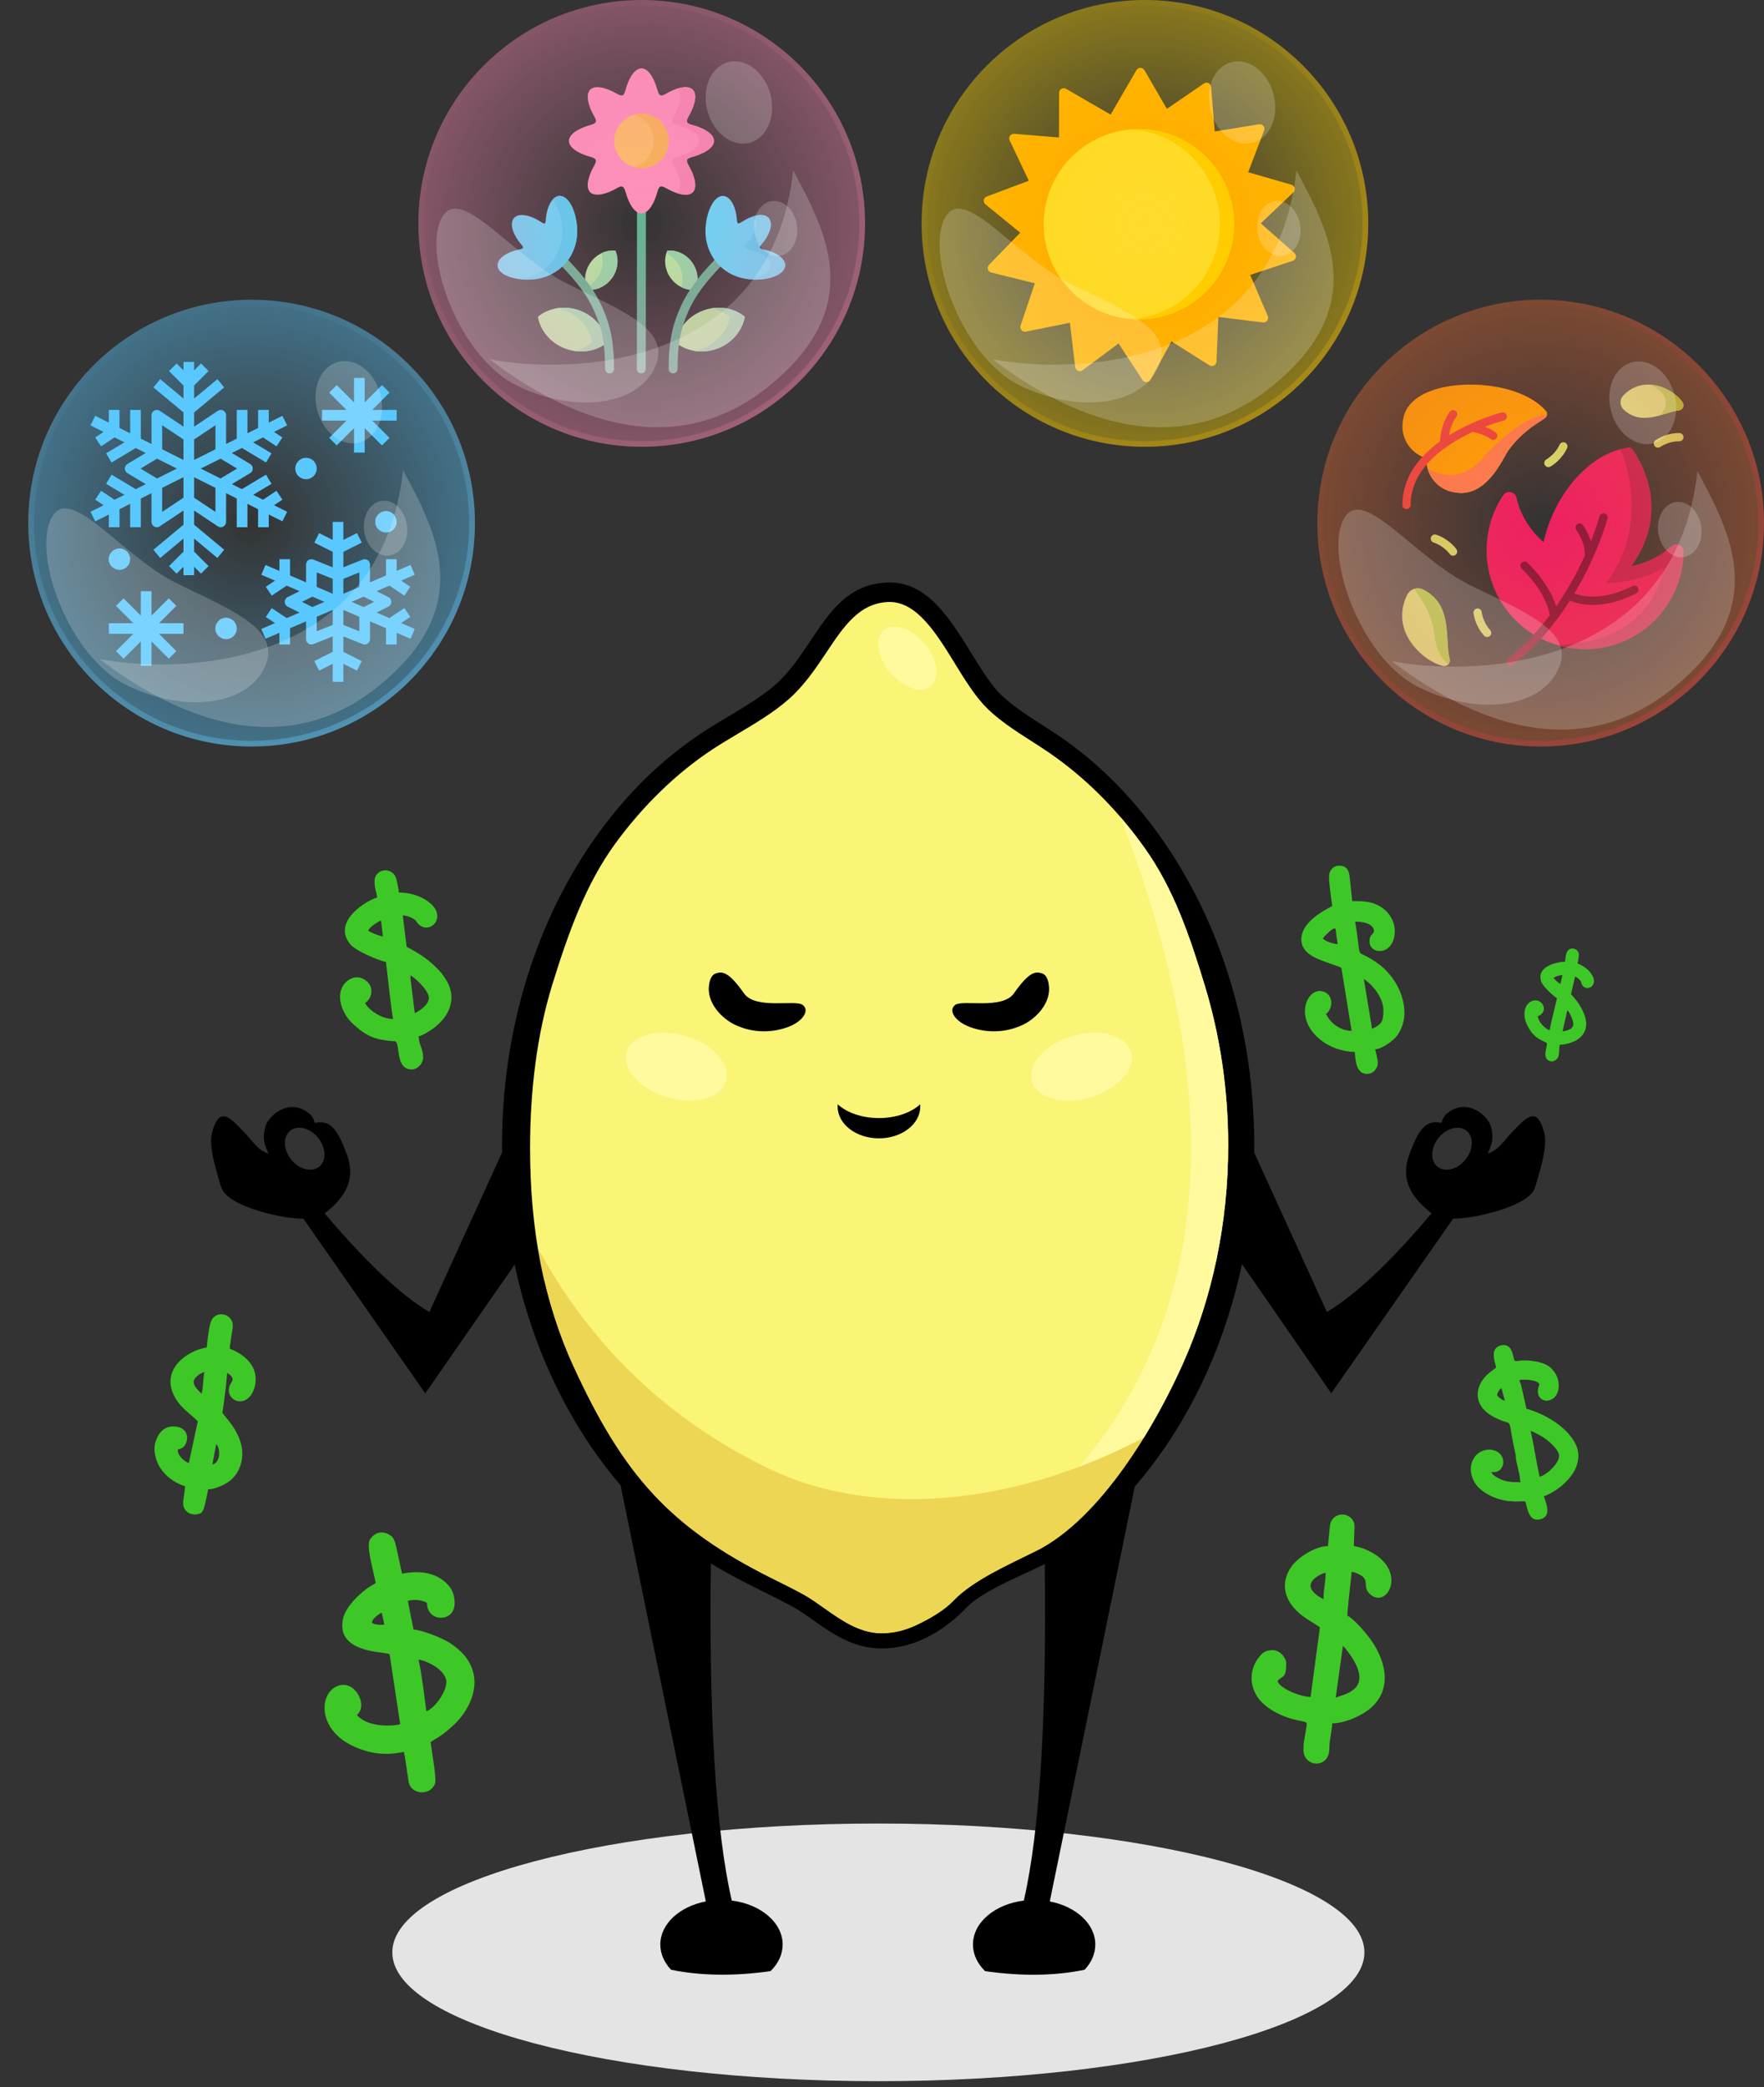 <svg width="279" height="330" viewBox="0 0 279 330" fill="none" xmlns="http://www.w3.org/2000/svg">
<rect x="0" y="0" width="279" height="330" fill="#333333" stroke="none"/>
<circle cx="101.495" cy="35.322" r="34.875" stroke="url(#paint0_linear)" stroke-width="0.894"/>
<circle cx="181.082" cy="35.322" r="34.875" stroke="url(#paint1_linear)" stroke-width="0.894"/>
<circle cx="243.678" cy="82.716" r="34.875" stroke="url(#paint2_linear)" stroke-width="0.894"/>
<path d="M83.367 198.559L91.123 209.935V210.969L100.947 226.48L113.356 234.236L124.731 240.958L143.862 245.094H167.647L177.471 235.27L181.09 229.583L190.397 213.037L193.499 201.145L196.602 190.287V174.775L193.499 158.229L187.295 141.167L179.539 128.24L169.198 118.933L157.823 112.212L151.618 103.422L146.447 95.666L140.76 93.598L135.072 95.666L130.936 99.285L126.799 106.524L122.663 110.143L112.839 116.348L100.947 126.689L92.674 137.547L84.401 160.297L81.816 180.98L83.367 198.559Z" fill="#FAF477"/>
<path d="M67.427 270.595C67.075 267.886 66.775 265.114 66.196 262.436C66.951 262.446 70.136 263.687 70.56 265.611C70.901 267.162 68.771 270.181 67.427 270.585V270.595ZM60.385 255.011L60.788 256.893C59.806 257.017 58.958 256.769 58.844 256.593C58.751 256.035 60.033 255.115 60.385 255.011ZM59.454 250.285C59.164 250.513 58.751 250.699 58.399 250.937C58.006 251.195 57.789 251.371 57.448 251.65C56.103 252.736 54.397 254.556 54.18 256.324C54.014 257.7 54.283 258.765 55.328 259.654C56.362 260.544 57.996 260.957 59.35 261.185C60.095 261.309 60.964 261.371 61.615 261.547L63.301 272.653C61.295 273.087 57.903 272.912 56.445 271.185C58.203 269.706 56.321 265.931 53.808 266.469C50.468 267.193 49.847 273.48 56.134 276.231C58.327 277.193 60.788 277.679 63.88 277.007C64.242 278.703 64.293 279.726 64.655 281.857C65.048 283.697 67.903 284.038 68.761 282.146C69.123 281.35 68.347 277.451 68.109 275.466C68.492 275.166 69.102 274.856 69.547 274.556C70.395 273.997 71.429 273.108 72.132 272.394C73.88 270.636 75.545 267.617 74.903 264.68C74.407 262.405 72.856 260.895 71.077 259.747C69.847 258.951 66.61 257.7 65.41 257.679C65.079 256.138 64.811 254.66 64.511 253.129C65.524 252.84 66.837 252.995 67.541 253.46C67.53 254.277 67.789 254.897 68.43 255.394C69.588 256.293 72.546 255.89 71.78 252.364C71.574 251.433 71.108 250.833 70.591 250.327C68.823 248.61 66.176 248.289 63.59 248.848L62.773 245.084C62.598 244.256 62.422 243.367 61.956 242.953C60.809 241.961 59.33 242.116 58.482 243.481C57.986 244.608 58.802 247.359 59.423 250.285H59.454Z" fill="#3EC827"/>
<path d="M138.924 329.084C181.381 329.084 215.799 319.963 215.799 308.712C215.799 297.461 181.381 288.34 138.924 288.34C96.467 288.34 62.049 297.461 62.049 308.712C62.049 319.963 96.467 329.084 138.924 329.084Z" fill="#E4E4E4"/>
<path fill-rule="evenodd" clip-rule="evenodd" d="M34.189 228.362C34.748 228.724 35.089 231.165 33.589 231.578L34.189 228.362ZM30.663 218.311C30.849 217.732 31.532 217.256 32.08 217.039C32.193 216.997 32.214 216.987 32.328 216.956C32.121 217.639 32.173 219.49 31.883 220.379C31.449 219.924 30.425 219.045 30.663 218.311ZM33.321 209.086C33.041 209.945 32.773 212.168 32.7 213.057C29.443 213.616 25.792 216.449 27.323 220.224C28.243 222.488 30.011 223.419 31.283 224.743L29.867 231.34C29.029 231.041 27.954 229.975 28.15 229.179C28.988 229.034 29.381 228.559 29.556 227.742C29.722 226.935 29.412 225.984 28.222 225.653C27.602 225.487 26.795 225.518 26.227 225.808C25.368 226.253 24.913 227.039 24.613 227.938C24.117 229.438 24.758 231.278 25.42 232.219C26.237 233.378 27.416 234.401 29.277 235.022C29.246 235.353 29.195 235.735 29.163 236.056C29.05 237.1 28.667 238.072 29.422 238.9C29.908 239.437 30.766 239.551 31.273 239.427C31.78 239.303 31.956 239.2 32.193 238.641C32.431 238.093 32.69 236.532 32.928 235.477C33.765 235.549 35.265 234.887 35.947 234.443C38.129 233.047 38.822 230.244 37.964 227.793C37.374 226.118 36.526 225.063 35.441 223.75C35.037 223.326 35.203 223.45 35.337 222.313L35.74 219.19C35.813 218.455 35.864 217.794 35.926 217.09C37.447 218.021 36.526 218.486 36.299 219.19C35.534 221.506 39.07 223.006 40.228 219.5C40.456 218.817 40.456 218.269 40.414 217.69C40.29 216.025 39.112 214.743 37.654 213.885C36.382 213.14 36.268 213.523 36.371 212.82C36.454 212.178 36.537 211.63 36.64 210.969C36.743 210.255 36.909 209.748 36.743 209.066C36.185 207.453 33.848 207.328 33.331 209.097L33.321 209.086Z" fill="#3EC827"/>
<path fill-rule="evenodd" clip-rule="evenodd" d="M215.719 154.806C217.228 155.819 218.8 157.825 218.8 159.759C218.8 161.569 218.521 161.962 217.011 162.686L215.708 154.816L215.719 154.806ZM211.582 149.284C210.962 149.273 209.71 148.922 209.224 148.394C209.535 147.929 210.455 147.05 210.941 146.843C211.324 146.678 211.231 146.947 211.365 147.888L211.582 149.294V149.284ZM210.207 138.488C210.207 139.677 210.414 140.918 210.548 142.128C210.579 142.459 210.693 142.903 210.693 143.276C208.749 144.299 205.822 146.026 205.822 148.549C205.822 150.969 208.728 151.755 210.372 152.355L211.923 152.913C212.192 153.048 212.161 153.017 212.213 153.358L213.568 161.745C213.64 162.158 213.743 162.624 213.774 162.996C212.037 162.996 210.434 161.827 209.721 160.318C210.817 159.583 211.044 157.226 209.152 156.75C206.711 156.14 204.488 161.052 208.997 164.537C210.362 165.592 212.389 166.326 214.271 166.326C214.395 167.794 214.519 169.811 216.215 169.811C216.763 169.811 217.29 169.5 217.518 169.17C217.901 168.621 218.066 168.249 217.745 166.957C217.663 166.615 217.59 166.264 217.508 165.922C218.521 165.84 220.02 164.795 220.734 164.04C221.458 163.265 222.13 161.714 222.13 160.245C222.13 156.667 219.958 153.73 217.704 152.179C215.946 150.969 215.408 151 215.088 150.628C214.902 150.235 214.891 149.397 214.54 146.988C214.478 146.543 214.374 146.099 214.343 145.726C217.115 145.726 217.611 147.05 217.166 147.567C216.763 148.032 216.618 148.125 216.618 148.891C216.618 151.062 220.6 151.155 220.6 147.184C220.6 145.685 219.731 144.403 218.862 143.731C217.332 142.541 215.905 142.479 213.867 142.479L213.516 139.098C213.402 138.188 213.402 136.864 211.758 136.885C210.889 136.895 210.217 137.65 210.217 138.508L210.207 138.488Z" fill="#3EC827"/>
<path fill-rule="evenodd" clip-rule="evenodd" d="M211.258 268.445L212.396 260.265C212.83 260.586 213.719 261.878 214.019 262.385C216.998 267.38 212.396 267.897 211.258 268.445ZM209.325 252.881C204.743 250.451 209.273 248.714 209.666 248.683C209.666 250.151 209.325 251.423 209.325 252.881ZM210.007 244.474C208.032 244.474 205.136 246.284 204.082 247.969C202.603 250.327 203.11 252.726 205.043 254.67C206.088 255.715 207.525 256.48 208.766 257.307L207.287 268.321C205.664 268.321 202.365 266.956 202.065 265.818C202.758 264.877 203.43 265.622 203.43 262.974C203.43 262.313 202.603 260.927 201.269 260.927C200.152 260.927 199.604 261.32 198.87 262.385C197.443 264.453 197.691 267.287 199.594 269.189C200.845 270.441 202.634 271.32 204.361 271.806C207.101 272.571 206.801 271.733 206.45 274.163C206.274 275.342 206.16 275.373 206.16 276.707C206.16 279.448 210.245 279.779 210.255 276.48C210.255 275.084 210.71 273.398 210.71 272.498C212.52 272.498 214.878 271.506 216.294 270.472C220.255 267.566 219.397 262.933 216.842 259.324C216.046 258.207 214.226 256.056 213.099 255.467C213.099 254.474 213.668 249.955 213.782 248.538C214.268 248.58 214.919 248.9 215.26 249.107C216.584 249.924 215.539 250.865 216.532 251.92C219.283 254.836 222.964 248.259 216.356 245.167C215.498 244.764 215.033 244.66 214.123 244.454L214.237 241.382C214.237 239.159 210.896 238.652 210.359 241.134L210.038 244.443L210.007 244.474Z" fill="#3EC827"/>
<path fill-rule="evenodd" clip-rule="evenodd" d="M64.902 154.248C65.357 154.372 67.829 156.523 67.829 157.785C67.829 158.902 66.381 159.802 65.605 160.215L65.057 155.81C64.985 155.262 64.902 154.817 64.902 154.248ZM60.259 145.562C60.362 146.441 60.497 147.268 60.559 148.085C59.608 147.837 58.956 147.589 58.232 147.175C58.377 146.617 59.804 145.717 60.249 145.562H60.259ZM59.245 139.295C59.245 140.774 59.566 140.929 59.649 141.922C58.294 142.242 52.493 145.521 55.306 149.202C56.195 150.371 59.814 151.839 61.066 152.128C61.066 152.604 61.128 152.78 61.179 153.235C61.355 154.776 61.934 160.06 62.182 161.125C60.383 161.125 58.356 159.771 57.736 158.602C58.904 157.816 59.09 156.161 58.098 155.241C56.898 154.135 55.461 154.404 54.478 155.551C53.01 157.371 54.106 160.195 55.585 161.663C57.953 164.01 59.587 164.29 60.828 164.476C62.069 164.672 61.862 164.589 62.482 164.662C63.361 164.848 62.441 169.108 65.109 169.108C66.04 169.108 66.929 168.167 66.929 167.185C66.929 165.82 66.226 165.21 66.226 163.855C66.826 163.804 68.304 162.8 68.811 162.397C71.365 160.401 72.255 157.475 70.455 154.776C70.207 154.414 69.98 154.042 69.69 153.721C68.025 151.849 66.464 150.846 64.313 149.709L63.703 144.755C64.406 144.776 65.388 145.159 65.74 145.552C65.833 145.665 65.926 145.82 66.04 145.955C67.891 148.22 71.51 144.59 66.981 142.087C65.998 141.539 64.561 141.126 63.092 141.126C63.082 140.753 62.741 139.088 62.617 138.768C61.913 136.948 59.245 137.413 59.245 139.306V139.295Z" fill="#3EC827"/>
<path fill-rule="evenodd" clip-rule="evenodd" d="M243.513 233.512C242.944 230.958 242.623 228.59 242.096 226.243C242.83 226.532 243.988 227.153 244.609 227.639C245.188 228.094 246.377 229.097 246.574 230.017C246.822 231.155 244.723 233.213 243.513 233.502V233.512ZM236.781 220.576C236.925 220.038 237.049 219.842 237.473 219.49L238.011 221.444C237.701 221.434 237.598 221.331 237.349 221.155C237.205 221.052 237.194 221.052 237.06 220.938C237.039 220.917 236.936 220.803 236.905 220.772C236.853 220.7 236.791 220.596 236.77 220.576H236.781ZM236.646 216.243C235.84 216.884 235.281 217.132 234.547 218.135C233.409 219.697 233.399 221.538 234.754 222.954C235.457 223.688 236.398 224.175 237.308 224.547C239.397 225.395 238.373 223.978 239.666 229.8C239.79 230.348 239.728 230.452 239.8 230.907L240.338 233.285C240.431 233.792 240.359 233.854 240.483 234.391C240.214 234.329 239.542 234.371 239.159 234.34C238.218 234.247 237.577 234.092 236.75 233.595C236.336 233.347 236.088 233.213 235.86 232.727C237.835 233.182 238.518 230.41 236.719 229.5C235.385 228.818 233.751 229.448 233.079 230.617C232.127 232.261 232.81 234.35 234.123 235.457C234.805 236.025 235.343 236.346 236.139 236.698C236.791 236.987 237.732 237.256 238.528 237.349C238.963 237.401 239.449 237.411 239.842 237.421C240.317 237.432 240.886 237.339 241.279 237.432C241.631 239.014 241.982 240.596 243.564 240.245C245.602 239.79 244.402 237.483 244.195 236.573C244.816 236.418 245.922 235.746 246.387 235.415C247.484 234.64 248.818 233.244 249.283 231.992C250.069 229.883 249.5 228.352 248.083 226.698C247.804 226.367 247.463 226.067 247.142 225.777C245.622 224.423 243.358 223.285 241.424 222.747L240.648 219.283C240.524 218.745 240.41 218.642 240.307 218.218C241.041 218.053 243.233 218.197 243.461 218.859C243.502 218.963 242.737 220.441 243.823 221.227C244.919 222.024 247.039 220.917 246.429 218.197C246.222 217.256 245.415 216.284 244.805 215.933C244.03 215.488 243.047 215.25 242.148 215.167C239.583 214.909 239.614 215.736 239.376 214.588C239.169 213.585 238.787 212.427 237.411 212.737C235.622 213.141 236.388 215.147 236.636 216.233L236.646 216.243Z" fill="#3EC827"/>
<path fill-rule="evenodd" clip-rule="evenodd" d="M112.172 155.551C112.348 154.61 112.7 154.103 113.165 153.937C114.23 153.565 115.223 153.596 117.663 157.06C119.514 159.697 125.812 158.012 126.97 158.912C128.128 159.811 126.929 161.548 124.602 162.407C122.275 163.255 119.214 163.472 116.174 162.004C114.344 161.125 111.603 158.622 112.183 155.551H112.172Z" fill="black"/>
<path fill-rule="evenodd" clip-rule="evenodd" d="M139.016 176.791C136.317 176.791 133.929 175.933 132.502 174.62C132.491 174.733 132.481 174.857 132.481 174.971C132.481 177.753 135.407 179.997 139.016 179.997C142.625 179.997 145.552 177.743 145.552 174.971C145.552 174.847 145.542 174.733 145.531 174.62C144.104 175.933 141.715 176.791 139.016 176.791Z" fill="black"/>
<path d="M140.779 106.354C142.835 108.791 145.722 109.737 147.227 108.467C148.732 107.197 148.285 104.192 146.228 101.755C144.172 99.319 141.285 98.373 139.78 99.643C138.275 100.913 138.722 103.918 140.779 106.354Z" fill="#FFFA9E"/>
<path d="M105.553 173.508C109.891 174.783 114.046 173.645 114.834 170.966C115.621 168.286 112.743 165.081 108.404 163.806C104.066 162.531 99.91 163.669 99.123 166.349C98.336 169.028 101.214 172.233 105.553 173.508Z" fill="#FFFA9E"/>
<path fill-rule="evenodd" clip-rule="evenodd" d="M165.863 155.551C165.687 154.61 165.336 154.103 164.87 153.937C163.805 153.565 162.812 153.596 160.372 157.06C158.521 159.697 152.223 158.012 151.065 158.912C149.907 159.811 151.106 161.548 153.433 162.407C155.76 163.255 158.821 163.472 161.861 162.004C163.691 161.125 166.432 158.622 165.853 155.551H165.863Z" fill="black"/>
<path d="M172.475 173.508C168.136 174.783 163.981 173.645 163.194 170.966C162.406 168.286 165.285 165.081 169.623 163.806C173.962 162.531 178.117 163.669 178.904 166.349C179.692 169.028 176.813 172.233 172.475 173.508Z" fill="#FFFA9E"/>
<path fill-rule="evenodd" clip-rule="evenodd" d="M121.727 232.281C108.48 225.963 94.675 215.156 85.058 197.328C86.154 204.04 88.036 210.327 90.776 216.273C98.615 233.253 105.905 241.578 122.285 249.706C123.981 250.543 125.605 251.35 127.094 252.177C128.169 252.767 129.235 253.532 130.362 254.328C132.947 256.159 135.842 258.217 139.245 258.289C141.323 258.33 143.278 257.793 145.015 256.965C147.321 255.869 149.431 254.597 150.837 253.118C153.919 249.882 159.72 247.358 163.836 245.301C170.475 241.981 176.41 234.68 180.961 227.286C160.578 238.082 138.242 240.171 121.737 232.302L121.727 232.281Z" fill="#EDD653"/>
<path fill-rule="evenodd" clip-rule="evenodd" d="M231.776 183.368C233.048 181.807 233.131 179.769 231.962 178.808C230.794 177.856 228.808 178.342 227.536 179.914C226.265 181.476 226.182 183.513 227.35 184.475C228.519 185.426 230.504 184.94 231.776 183.368ZM46.072 183.368C44.8 181.807 44.717 179.769 45.886 178.808C47.054 177.856 49.039 178.342 50.311 179.914C51.583 181.476 51.666 183.513 50.498 184.475C49.329 185.426 47.343 184.94 46.072 183.368ZM35.017 187.732C35.917 190.927 45.503 192.851 47.974 192.685L67.26 220.317L81.397 199.965C82.731 206.263 84.727 212.24 87.281 217.762C90.218 224.112 93.889 229.872 98.149 234.856L111.634 300.656C107.497 301.453 104.437 304.203 104.437 307.471C104.437 308.95 105.067 310.325 106.132 311.463C110.838 312.424 116.091 312.497 121.872 311.68C123.071 310.501 123.785 309.053 123.785 307.471C123.785 303.986 120.3 301.091 115.739 300.522C113.175 289.364 112.12 271.288 112.43 247.214C112.771 247.421 113.123 247.638 113.485 247.845C116.06 249.354 118.552 250.595 120.899 251.764C122.533 252.57 124.105 253.356 125.584 254.173C126.525 254.69 127.507 255.394 128.542 256.128C131.489 258.217 134.798 260.564 139.151 260.657C141.778 260.709 144.188 260.057 146.318 259.044C149.006 257.762 151.25 255.9 152.874 254.184C154.756 252.208 158.779 250.337 162.212 248.744C163.225 248.279 164.177 247.834 165.18 247.328L165.242 247.296C165.542 271.329 164.487 289.374 161.933 300.522C157.362 301.091 153.887 303.976 153.887 307.471C153.887 309.043 154.601 310.501 155.801 311.68C161.592 312.507 166.834 312.435 171.54 311.463C172.615 310.325 173.236 308.95 173.236 307.471C173.236 304.203 170.185 301.463 166.038 300.656L179.482 235.063C184.063 229.748 187.972 223.553 191.022 216.677C193.349 211.434 195.179 205.798 196.431 199.883L210.556 220.306L229.843 192.675C232.314 192.84 241.9 190.917 242.8 187.722C243.286 186.005 244.847 181.434 244.258 179.149C243.079 174.578 241.249 176.864 239.077 179.108C237.888 180.338 236.988 181.9 235.313 182.396C236.078 180.659 236.254 179.842 235.809 178.146C235.365 176.45 232.19 173.647 229.16 175.84C228.519 176.305 228.25 176.646 227.991 177.546C225.696 177.112 224.548 178.094 222.914 182.53C221.249 187.039 223.834 189.78 226.42 191.858C219.884 199.593 214.362 204.795 209.864 207.452L198.364 182.241C198.364 181.858 198.375 181.476 198.375 181.103C198.375 171.962 197.03 163.203 194.58 155.106C192.036 146.699 188.282 139.026 183.597 132.407C181.312 129.181 178.82 126.213 176.131 123.535C173.453 120.856 170.578 118.468 167.548 116.399C166.793 115.882 165.852 115.283 164.89 114.662C162.305 113.008 159.544 111.239 157.765 109.274C156.359 107.713 155.004 105.521 153.619 103.277C150.227 97.775 146.659 91.974 140.506 92.108C134.25 92.243 131.303 96.648 128.128 101.405C126.504 103.835 124.819 106.369 122.606 108.292C120.455 110.164 117.756 111.767 115.098 113.359C113.723 114.176 112.358 114.993 111.013 115.882C107.942 117.909 105.036 120.246 102.327 122.873C99.618 125.5 97.084 128.426 94.757 131.611C89.887 138.291 85.998 146.068 83.351 154.62C80.797 162.851 79.401 171.786 79.401 181.114C79.401 181.486 79.401 181.858 79.411 182.231L67.912 207.463C63.413 204.805 57.902 199.604 51.356 191.868C53.941 189.79 56.526 187.049 54.861 182.541C53.228 178.104 52.08 177.132 49.784 177.556C49.526 176.657 49.267 176.315 48.615 175.85C45.586 173.658 42.411 176.46 41.966 178.156C41.522 179.852 41.697 180.669 42.463 182.406C40.787 181.92 39.898 180.348 38.698 179.118C36.527 176.874 34.696 174.589 33.518 179.159C32.928 181.445 34.49 186.015 34.976 187.732H35.017ZM151.023 104.9C148.086 100.133 144.984 95.097 140.599 95.19C135.956 95.293 133.443 99.047 130.734 103.121C128.997 105.717 127.187 108.426 124.664 110.629C122.316 112.677 119.503 114.352 116.722 116.006C115.336 116.834 113.971 117.651 112.74 118.457C109.845 120.36 107.094 122.583 104.519 125.086C101.913 127.609 99.493 130.401 97.291 133.421C92.627 139.822 89.918 147.433 87.363 155.654C84.913 163.586 83.837 172.479 83.837 181.517C83.837 194.402 85.967 205.87 90.776 216.263C98.615 233.243 105.905 241.568 122.285 249.696C123.981 250.533 125.605 251.34 127.094 252.167C128.169 252.757 129.234 253.522 130.362 254.318C132.947 256.148 135.842 258.206 139.245 258.279C141.323 258.32 143.278 257.782 145.015 256.955C147.321 255.859 149.43 254.587 150.837 253.108C153.918 249.871 159.72 247.348 163.836 245.29C174.197 240.109 182.842 225.239 187.175 215.456C191.684 205.291 194.259 193.595 194.259 181.114C194.259 172.262 192.966 163.803 190.609 156.006C188.158 147.919 185.614 140.535 181.115 134.186C178.954 131.125 176.565 128.292 173.99 125.727C171.447 123.193 168.717 120.918 165.842 118.954C164.952 118.344 164.125 117.816 163.267 117.268C160.516 115.51 157.569 113.628 155.511 111.353C153.898 109.574 152.481 107.268 151.023 104.91V104.9Z" fill="black"/>
<path fill-rule="evenodd" clip-rule="evenodd" d="M177.206 129.202C194 172.707 191.849 206.936 170.753 231.889C174.176 230.586 177.588 229.045 180.939 227.277C183.493 223.13 185.603 218.962 187.164 215.457C191.673 205.291 194.248 193.596 194.248 181.114C194.248 172.262 192.955 163.803 190.597 156.006C188.147 147.919 185.603 140.536 181.104 134.186C179.874 132.449 178.571 130.784 177.206 129.202Z" fill="#FFFA9E"/>
<path fill-rule="evenodd" clip-rule="evenodd" d="M247.919 159.749C248.136 159.904 249.046 161.549 248.798 162.221C248.581 162.821 247.63 163.017 247.133 163.089L247.702 160.618C247.774 160.308 247.805 160.06 247.919 159.749ZM247.123 154.175C247.009 154.662 246.916 155.137 246.792 155.592C246.327 155.272 246.027 155.013 245.727 154.651C245.913 154.382 246.864 154.175 247.133 154.175H247.123ZM247.805 150.618C247.516 151.414 247.661 151.559 247.506 152.107C246.72 152.014 242.956 152.635 243.741 155.158C243.99 155.964 245.644 157.454 246.265 157.857C246.172 158.115 246.172 158.219 246.11 158.467C245.903 159.325 245.179 162.283 245.096 162.903C244.134 162.552 243.307 161.425 243.204 160.68C243.99 160.484 244.414 159.636 244.062 158.953C243.628 158.126 242.811 157.991 242.056 158.405C240.908 159.098 240.949 160.825 241.446 161.9C242.252 163.627 243.08 164.093 243.71 164.444C244.341 164.785 244.238 164.713 244.569 164.868C245.003 165.147 243.679 167.247 245.106 167.774C245.603 167.96 246.265 167.619 246.461 167.102C246.73 166.368 246.471 165.902 246.73 165.168C247.061 165.261 248.054 165.003 248.405 164.889C250.174 164.32 251.218 162.924 250.784 161.125C250.722 160.876 250.67 160.639 250.577 160.411C250.049 159.077 249.408 158.24 248.478 157.195L249.119 154.413C249.491 154.558 249.946 154.961 250.06 155.241C250.091 155.323 250.112 155.416 250.143 155.52C250.691 157.102 253.348 155.861 251.404 153.627C250.98 153.141 250.287 152.635 249.512 152.345C249.584 152.138 249.719 151.187 249.719 150.99C249.698 149.874 248.178 149.605 247.805 150.618Z" fill="#3EC827"/>
<path d="M204.732 40.008L199.416 35.318L204.544 30.426C204.732 30.246 204.81 29.98 204.748 29.728C204.685 29.476 204.493 29.276 204.242 29.204L197.416 27.234L199.939 20.628C200.032 20.385 199.987 20.112 199.822 19.911C199.657 19.71 199.397 19.611 199.139 19.653L192.124 20.784L191.553 13.741C191.532 13.482 191.374 13.254 191.138 13.142C190.902 13.031 190.624 13.053 190.41 13.201L184.56 17.214L181.006 11.094C180.876 10.869 180.634 10.731 180.373 10.731C180.112 10.731 179.871 10.869 179.74 11.094L175.661 18.119L168.605 14.046C168.38 13.916 168.101 13.916 167.875 14.045C167.648 14.174 167.509 14.414 167.508 14.673L167.491 21.739L160.408 21.155C160.149 21.134 159.896 21.252 159.747 21.465C159.599 21.679 159.576 21.955 159.687 22.189L162.72 28.58L156.069 31.073C155.825 31.164 155.648 31.378 155.606 31.635C155.563 31.891 155.662 32.15 155.864 32.314L161.36 36.794L156.427 41.882C156.246 42.069 156.179 42.337 156.251 42.587C156.323 42.836 156.524 43.028 156.777 43.091L163.674 44.795L161.413 51.493C161.33 51.739 161.385 52.011 161.558 52.205C161.731 52.4 161.995 52.488 162.251 52.437L169.216 51.035L170.063 58.051C170.094 58.308 170.261 58.53 170.501 58.632C170.741 58.734 171.018 58.701 171.227 58.545L176.914 54.309L180.705 60.091C180.84 60.302 181.073 60.43 181.323 60.43C181.333 60.43 181.342 60.429 181.352 60.429C181.613 60.419 181.849 60.271 181.97 60.042L185.281 53.984L191.283 57.767C191.504 57.906 191.782 57.918 192.014 57.797C192.245 57.677 192.394 57.443 192.405 57.184L192.699 50.123L199.753 50.982C200.012 51.013 200.269 50.905 200.426 50.697C200.583 50.49 200.617 50.215 200.515 49.976L197.735 43.473L204.478 41.24C204.725 41.158 204.91 40.951 204.963 40.697C205.015 40.443 204.927 40.18 204.732 40.008Z" fill="#FFA600"/>
<path d="M180.127 50.494C188.44 50.494 195.179 43.76 195.179 35.453C195.179 27.147 188.44 20.413 180.127 20.413C171.814 20.413 165.074 27.147 165.074 35.453C165.074 43.76 171.814 50.494 180.127 50.494Z" fill="#FFDB2D"/>
<path d="M180.127 20.413C179.75 20.413 179.377 20.427 179.007 20.454C186.796 21.027 192.938 27.523 192.938 35.453C192.938 43.383 186.796 49.88 179.007 50.453C179.377 50.48 179.75 50.494 180.127 50.494C188.44 50.494 195.179 43.76 195.179 35.453C195.179 27.147 188.44 20.413 180.127 20.413Z" fill="#FFCA00"/>
<path fill-rule="evenodd" clip-rule="evenodd" d="M96.02 54.147C94.322 55.554 91.806 56.011 89.429 55.13C87.215 54.31 85.666 52.528 85.167 50.528C85.044 50.039 85.02 50.103 85.431 49.812C87.114 48.621 89.451 48.282 91.664 49.102C94.041 49.983 95.652 51.97 96.02 54.147Z" fill="#B3E59F"/>
<path fill-rule="evenodd" clip-rule="evenodd" d="M106.85 54.147C108.549 55.554 111.064 56.011 113.441 55.13C115.655 54.31 117.204 52.528 117.704 50.528C117.827 50.039 117.851 50.103 117.439 49.812C115.757 48.621 113.42 48.282 111.206 49.102C108.829 49.983 107.219 51.97 106.85 54.147Z" fill="#B3E59F"/>
<path fill-rule="evenodd" clip-rule="evenodd" d="M92.893 45.822C94.325 45.964 95.85 45.291 96.811 43.945C97.706 42.692 97.893 41.165 97.431 39.901C97.319 39.594 97.353 39.618 97.025 39.613C95.681 39.584 94.295 40.254 93.401 41.507C92.439 42.853 92.298 44.514 92.893 45.822Z" fill="#B3E59F"/>
<path fill-rule="evenodd" clip-rule="evenodd" d="M109.977 45.822C108.546 45.964 107.021 45.291 106.059 43.945C105.165 42.692 104.978 41.165 105.44 39.901C105.552 39.594 105.517 39.618 105.846 39.613C107.189 39.584 108.575 40.254 109.47 41.507C110.431 42.853 110.573 44.514 109.977 45.822Z" fill="#B3E59F"/>
<path d="M88.892 42.139C88.625 41.856 88.636 41.41 88.916 41.143C89.2 40.876 89.646 40.887 89.915 41.167C92.223 43.587 94.017 45.809 95.246 48.565C96.475 51.324 97.118 53.874 97.118 58.337C97.118 58.727 96.8 59.042 96.41 59.042C96.02 59.042 95.705 58.727 95.705 58.337C95.705 54.08 95.104 51.711 93.959 49.139C92.813 46.565 91.101 44.452 88.892 42.139Z" fill="#66B394"/>
<path fill-rule="evenodd" clip-rule="evenodd" d="M81.294 34.474C82.296 33.404 84.483 34.376 85.455 35.03C86.291 35.593 86.272 35.396 86.347 34.488C86.441 33.337 87.036 31.107 88.462 30.979C89.841 30.896 91.098 33.158 91.272 36.029C91.539 40.411 88.43 43.923 84.048 44.191C81.174 44.367 78.778 43.392 78.693 42.014C78.645 40.548 80.88 39.69 82.031 39.466C83.011 39.274 82.851 39.129 82.275 38.451C81.529 37.572 80.376 35.569 81.294 34.474Z" fill="#62D9FA"/>
<path fill-rule="evenodd" clip-rule="evenodd" d="M87.386 31.59C87.701 31.221 88.064 31.005 88.462 30.979C89.841 30.896 91.098 33.158 91.272 36.029C91.539 40.411 88.43 43.923 84.048 44.191C83.401 44.23 82.782 44.212 82.208 44.142C86.315 43.643 89.173 40.238 88.916 36.029C88.799 34.095 88.193 32.439 87.386 31.59Z" fill="#54D0F2"/>
<path d="M112.955 41.167C113.225 40.887 113.671 40.876 113.951 41.143C114.234 41.41 114.245 41.856 113.978 42.139C111.769 44.452 110.057 46.565 108.912 49.139C107.766 51.711 107.165 54.08 107.165 58.337C107.165 58.727 106.85 59.042 106.46 59.042C106.07 59.042 105.752 58.727 105.752 58.337C105.752 53.874 106.396 51.324 107.625 48.565C108.853 45.809 110.648 43.587 112.955 41.167Z" fill="#66B394"/>
<path fill-rule="evenodd" clip-rule="evenodd" d="M121.576 34.474C120.593 33.422 118.47 34.338 117.506 34.979C116.582 35.591 116.598 35.396 116.51 34.386C116.408 33.251 115.802 31.104 114.408 30.979C113.03 30.896 111.772 33.158 111.598 36.029C111.331 40.411 114.44 43.923 118.822 44.191C121.696 44.367 124.092 43.392 124.177 42.014C124.223 40.636 122.236 39.786 121.138 39.549C120.866 39.487 120.051 39.41 120.193 38.999C120.273 38.769 120.796 38.206 120.98 37.941C121.576 37.078 122.385 35.439 121.576 34.474Z" fill="#62D9FA"/>
<path d="M100.75 33.289C100.75 32.899 101.065 32.581 101.455 32.581C101.848 32.581 102.163 32.899 102.163 33.289L102.141 58.337C102.141 58.727 101.826 59.042 101.434 59.042C101.044 59.042 100.729 58.727 100.729 58.337L100.75 33.289Z" fill="#66B394"/>
<path fill-rule="evenodd" clip-rule="evenodd" d="M101.455 10.804C102.87 10.847 103.688 13.179 103.992 14.271C104.331 15.494 104.753 15.147 105.661 14.64C106.588 14.124 108.639 13.286 109.571 14.167C110.519 15.171 109.518 17.334 108.965 18.304C108.359 19.369 108.578 19.514 109.699 19.823C110.749 20.112 112.893 20.948 112.933 22.283C112.893 23.642 110.655 24.492 109.59 24.783C108.417 25.101 108.46 25.376 109.029 26.375C109.566 27.317 110.484 29.433 109.571 30.399C108.57 31.345 106.406 30.343 105.437 29.796C104.39 29.203 104.219 29.449 103.917 30.533C103.629 31.58 102.782 33.722 101.455 33.759C100.072 33.719 99.262 31.484 98.958 30.407C98.576 29.053 98.149 29.441 97.139 29.985C96.226 30.477 94.249 31.257 93.341 30.399C92.428 29.43 93.347 27.32 93.883 26.375C94.549 25.202 94.319 25.05 93.09 24.708C92.065 24.42 90.016 23.576 89.979 22.283C90.019 20.91 92.254 20.077 93.325 19.783C94.709 19.404 94.3 18.985 93.753 17.965C93.261 17.054 92.484 15.075 93.341 14.167C94.329 13.232 96.517 14.215 97.473 14.765C98.552 15.385 98.683 15.139 98.99 14.025C99.278 12.981 100.136 10.842 101.455 10.804V10.804Z" fill="#FD91BA"/>
<path fill-rule="evenodd" clip-rule="evenodd" d="M101.455 26.588C103.829 26.588 105.763 24.655 105.763 22.283C105.763 19.912 103.829 17.975 101.455 17.975C99.083 17.975 97.15 19.912 97.15 22.283C97.15 24.655 99.083 26.588 101.455 26.588Z" fill="#FCBF66"/>
<path fill-rule="evenodd" clip-rule="evenodd" d="M107.234 24.783C106.062 25.101 106.105 25.376 106.674 26.375C107.21 27.317 108.129 29.432 107.216 30.399C107.165 30.447 107.112 30.49 107.055 30.527C107.974 30.835 108.976 30.96 109.571 30.399C110.485 29.433 109.566 27.317 109.029 26.375C108.46 25.376 108.417 25.101 109.59 24.783C110.655 24.492 112.893 23.642 112.933 22.283C112.893 20.948 110.749 20.112 109.699 19.823C108.578 19.514 108.359 19.369 108.965 18.304C109.518 17.334 110.519 15.171 109.571 14.167C108.986 13.614 107.961 13.737 107.05 14.033C107.109 14.073 107.165 14.116 107.216 14.167C108.164 15.171 107.162 17.334 106.609 18.304C106.003 19.369 106.222 19.514 107.344 19.823C108.393 20.112 110.538 20.948 110.578 22.283C110.538 23.642 108.3 24.492 107.234 24.783Z" fill="#F585B0"/>
<path fill-rule="evenodd" clip-rule="evenodd" d="M101.455 26.588C103.835 26.588 105.763 24.66 105.763 22.283C105.763 19.904 103.835 17.975 101.455 17.975C101.049 17.975 100.654 18.031 100.277 18.138C102.085 18.651 103.407 20.312 103.407 22.283C103.407 24.252 102.085 25.913 100.277 26.425C100.654 26.532 101.047 26.588 101.455 26.588Z" fill="#F7B551"/>
<path fill-rule="evenodd" clip-rule="evenodd" d="M124.177 42.014C124.222 40.636 122.235 39.787 121.138 39.549C120.865 39.488 120.051 39.41 120.192 38.999C120.273 38.769 120.796 38.206 120.98 37.941C121.576 37.079 122.385 35.439 121.576 34.475C120.964 33.818 119.906 33.927 118.964 34.259C119.057 34.317 119.143 34.389 119.22 34.475C120.029 35.439 119.22 37.079 118.625 37.941C118.44 38.206 117.917 38.769 117.837 38.999C117.695 39.41 118.51 39.488 118.782 39.549C119.88 39.787 121.867 40.636 121.821 42.014C121.755 43.083 120.296 43.91 118.307 44.145C118.475 44.164 118.649 44.18 118.822 44.191C121.696 44.367 124.092 43.392 124.177 42.014Z" fill="#54D0F2"/>
<path fill-rule="evenodd" clip-rule="evenodd" d="M117.703 50.528C117.826 50.039 117.85 50.104 117.439 49.812C116.082 48.854 114.303 48.445 112.503 48.752C113.449 48.918 114.33 49.281 115.083 49.812C115.495 50.104 115.471 50.039 115.348 50.528C114.848 52.529 113.299 54.31 111.085 55.13C110.655 55.29 110.22 55.405 109.787 55.48C110.954 55.682 112.218 55.584 113.441 55.13C115.655 54.31 117.204 52.529 117.703 50.528Z" fill="#95D6A4"/>
<path fill-rule="evenodd" clip-rule="evenodd" d="M110.332 44.153C110.335 43.253 110.052 42.321 109.47 41.507C108.575 40.254 107.189 39.584 105.846 39.613C105.517 39.619 105.552 39.595 105.44 39.902C105.424 39.947 105.408 39.995 105.392 40.041C106.049 40.361 106.647 40.855 107.114 41.507C107.977 42.714 108.18 44.178 107.782 45.411C108.214 45.622 108.674 45.759 109.136 45.815C109.507 45.248 109.905 44.698 110.332 44.153Z" fill="#95D6A4"/>
<path fill-rule="evenodd" clip-rule="evenodd" d="M96.811 43.945C97.705 42.693 97.892 41.165 97.43 39.902C97.318 39.594 97.353 39.618 97.024 39.613C96.381 39.6 95.727 39.747 95.123 40.04C95.521 41.274 95.318 42.738 94.455 43.945C94.116 44.42 93.707 44.81 93.256 45.112C93.419 45.344 93.579 45.577 93.734 45.815C94.896 45.676 96.036 45.029 96.811 43.945Z" fill="#95D6A4"/>
<path fill-rule="evenodd" clip-rule="evenodd" d="M94.834 51.439C94.071 50.424 92.986 49.594 91.664 49.102C90.438 48.648 89.178 48.549 88.011 48.752C88.443 48.827 88.879 48.942 89.309 49.102C91.686 49.983 93.296 51.971 93.665 54.147C92.842 54.828 91.824 55.288 90.727 55.48C92.452 55.776 94.161 55.413 95.494 54.534C95.347 53.386 95.128 52.384 94.834 51.439Z" fill="#95D6A4"/>
<path d="M266.287 87.279C266.183 93.007 262.98 98.213 257.929 100.866C255.682 102.046 253.231 102.644 250.755 102.644C249.187 102.644 247.61 102.404 246.067 101.921C242.078 100.671 238.821 97.949 236.898 94.256C234.255 89.185 234.582 83.075 237.75 78.311C238.008 77.922 238.471 77.727 238.93 77.812C239.389 77.898 239.75 78.247 239.852 78.701C240.435 81.324 241.941 83.788 244.132 85.737C244.462 84.22 244.963 82.713 245.627 81.245C248.013 75.969 252.091 72.105 256.283 71.031C256.72 70.92 257.158 70.838 257.595 70.789C257.834 70.761 258.068 70.868 258.205 71.066C259.758 73.319 263.028 79.322 259.832 86.391C259.346 87.465 258.73 88.521 257.992 89.542C259.214 89.296 260.379 88.902 261.448 88.373C262.517 87.844 263.494 87.182 264.338 86.401C264.68 86.085 265.174 86.004 265.599 86.195C266.025 86.386 266.296 86.812 266.287 87.279Z" fill="#ED2061"/>
<path d="M229.056 105.058C229.055 105.059 229.053 105.061 229.052 105.061C228.882 105.233 228.657 105.326 228.422 105.326C228.355 105.326 228.287 105.318 228.219 105.302C226.288 104.856 223.585 102.915 222.379 100.195C221.51 98.236 221.571 96.064 222.552 94.081C222.776 93.628 223.161 93.291 223.638 93.13C224.114 92.968 224.626 93.003 225.077 93.226C228.559 94.951 228.76 98.291 228.937 101.24C229.002 102.322 229.063 103.344 229.283 104.207C229.284 104.207 229.284 104.207 229.284 104.207C229.361 104.514 229.276 104.832 229.056 105.058Z" fill="#D4E16C"/>
<path d="M266.188 64.431C266.063 64.694 265.816 64.871 265.525 64.902H265.524C264.895 64.969 264.187 65.185 263.438 65.414C263.149 65.502 262.851 65.593 262.544 65.679C261.766 65.897 260.937 66.078 260.101 66.078C258.98 66.078 257.846 65.753 256.794 64.757C256.173 64.167 256.143 63.18 256.729 62.555C257.873 61.333 259.392 60.716 261.01 60.819C263.235 60.96 265.31 62.368 266.132 63.622C266.292 63.866 266.313 64.168 266.188 64.431Z" fill="#D4E16C"/>
<path d="M234.351 96.801C234.316 96.444 233.999 96.182 233.641 96.215C233.283 96.249 233.02 96.567 233.054 96.926C233.061 97.006 233.255 98.898 234.726 100.514C234.854 100.656 235.031 100.728 235.208 100.728C235.364 100.728 235.521 100.671 235.646 100.558C235.912 100.315 235.932 99.903 235.689 99.636C234.526 98.358 234.354 96.829 234.351 96.801Z" fill="#D4E16C"/>
<path d="M227.15 84.546C226.808 84.433 226.44 84.618 226.326 84.96C226.213 85.302 226.398 85.671 226.74 85.784C228.382 86.329 229.278 87.582 229.289 87.598C229.415 87.78 229.618 87.877 229.824 87.877C229.952 87.877 230.081 87.84 230.194 87.761C230.49 87.557 230.564 87.15 230.359 86.854C230.314 86.788 229.222 85.233 227.15 84.546Z" fill="#D4E16C"/>
<path d="M265.654 68.474C265.574 68.469 263.68 68.376 261.866 69.593C261.567 69.793 261.487 70.198 261.687 70.498C261.813 70.685 262.019 70.787 262.229 70.787C262.354 70.787 262.48 70.751 262.591 70.677C264.025 69.715 265.556 69.775 265.582 69.776C265.941 69.795 266.247 69.52 266.267 69.162C266.288 68.802 266.013 68.494 265.654 68.474Z" fill="#D4E16C"/>
<path d="M247.516 69.975C247.185 69.838 246.804 69.996 246.666 70.328C246.66 70.342 246.053 71.762 244.565 72.65C244.256 72.834 244.154 73.234 244.339 73.544C244.46 73.749 244.677 73.862 244.899 73.862C245.012 73.862 245.127 73.832 245.232 73.77C247.107 72.652 247.841 70.898 247.871 70.824C248.007 70.491 247.848 70.112 247.516 69.975Z" fill="#D4E16C"/>
<path d="M259.085 92.951C258.922 92.63 258.53 92.502 258.209 92.666C255.013 94.294 252.518 94.451 250.989 94.296C250.109 94.207 249.439 94.008 249.004 93.84C249.785 92.541 250.448 91.308 251 90.197C253.289 85.592 254.2 82.135 254.238 81.99C254.329 81.641 254.12 81.285 253.772 81.195C253.424 81.104 253.068 81.313 252.977 81.661C252.971 81.684 252.563 83.227 251.631 85.582C251.178 84.153 250.418 83.096 250.369 83.029C250.157 82.739 249.749 82.675 249.458 82.887C249.168 83.1 249.104 83.507 249.316 83.798C249.332 83.819 250.812 85.876 250.65 87.895C250.396 88.456 250.119 89.042 249.818 89.646C248.909 91.472 247.692 93.639 246.132 95.88C245.634 94.317 244.434 91.715 241.575 88.977C241.315 88.728 240.903 88.737 240.654 88.997C240.405 89.257 240.414 89.67 240.674 89.919C244.158 93.256 244.972 96.376 245.139 97.252C243.342 99.639 241.155 102.047 238.535 104.161C238.255 104.387 238.211 104.797 238.437 105.078C238.566 105.238 238.754 105.321 238.945 105.321C239.088 105.321 239.233 105.273 239.353 105.176C243.203 102.07 246.145 98.357 248.306 94.967C248.98 95.257 250.219 95.654 251.95 95.654C253.737 95.654 256.048 95.23 258.8 93.828C259.121 93.665 259.249 93.272 259.085 92.951Z" fill="#8B153B"/>
<path d="M244.686 65.572C244.625 65.974 244.319 66.167 243.651 66.591C242.529 67.301 240.443 68.624 238.526 71.277C238.414 71.433 238.239 71.745 238.037 72.107C236.95 74.05 234.771 77.945 231.127 77.946C230.856 77.946 230.579 77.925 230.292 77.879C228.853 77.734 227.572 77.023 226.686 75.874C226.261 75.324 225.956 74.711 225.778 74.064C225.634 73.542 225.572 72.999 225.596 72.448C224.417 72.114 223.406 71.382 222.707 70.347C221.888 69.134 221.616 67.678 221.939 66.249V66.248L221.954 66.182C222.312 64.018 224.238 62.343 227.378 61.463C232.779 59.951 241.149 61.033 244.523 65.004C244.658 65.161 244.716 65.369 244.686 65.572Z" fill="#FFA402"/>
<path d="M238.316 65.688C238.227 65.338 237.872 65.128 237.523 65.217C237.364 65.257 233.583 66.238 229.742 68.495C229.548 68.609 229.357 68.724 229.169 68.841C229.323 67.967 229.651 66.811 230.344 65.889C230.56 65.602 230.503 65.193 230.215 64.976C229.927 64.76 229.519 64.817 229.303 65.105C228.048 66.774 227.796 68.957 227.745 69.797C226.377 70.79 225.232 71.859 224.329 72.99C222.656 75.085 221.807 77.394 221.807 79.853C221.807 80.213 222.099 80.505 222.459 80.505C222.819 80.505 223.11 80.213 223.11 79.853C223.11 77.702 223.86 75.67 225.338 73.816C226.547 72.298 228.242 70.891 230.377 69.634C231.254 69.118 232.133 68.669 232.966 68.286C233.661 68.44 235.076 68.842 235.755 69.411C235.877 69.513 236.026 69.563 236.173 69.563C236.359 69.563 236.544 69.484 236.673 69.329C236.904 69.053 236.868 68.642 236.592 68.411C236.121 68.017 235.475 67.71 234.859 67.482C236.595 66.805 237.824 66.486 237.846 66.481C238.194 66.391 238.405 66.037 238.316 65.688Z" fill="#ED4042"/>
<path d="M266.287 87.279C266.183 93.007 262.981 98.213 257.929 100.866C255.682 102.046 253.232 102.644 250.756 102.644C249.187 102.644 247.61 102.404 246.067 101.921C261.736 101.921 263.151 89.674 263.151 89.674C260.016 92.069 254.001 92.223 254.001 92.223C261.553 82.32 256.284 71.031 256.284 71.031C256.721 70.92 257.158 70.838 257.595 70.789C257.834 70.761 258.068 70.868 258.205 71.066C259.759 73.319 263.028 79.322 259.832 86.391C259.346 87.465 258.73 88.521 257.992 89.542C259.215 89.296 260.379 88.902 261.448 88.373C262.518 87.844 263.494 87.182 264.339 86.401C264.68 86.085 265.174 86.004 265.599 86.195C266.026 86.386 266.296 86.812 266.287 87.279Z" fill="#C71E54"/>
<path d="M244.684 65.572C244.624 65.974 244.318 66.167 243.65 66.591C242.528 67.301 240.441 68.624 238.525 71.277C238.413 71.433 238.238 71.745 238.036 72.107C236.949 74.05 234.769 77.945 231.126 77.946C230.855 77.946 230.578 77.925 230.291 77.879C228.851 77.734 227.571 77.023 226.685 75.874C226.26 75.324 225.955 74.711 225.777 74.064C230.078 76.495 232.955 74.174 234.455 72.489C240.714 65.459 244.684 65.572 244.684 65.572Z" fill="#FF7E50"/>
<path d="M229.056 105.058C229.055 105.059 229.053 105.06 229.052 105.061C228.141 104.259 227.163 102.907 226.934 100.728C226.484 96.421 223.638 93.13 223.638 93.13C224.114 92.968 224.626 93.003 225.077 93.226C228.56 94.951 228.76 98.291 228.938 101.24C229.003 102.322 229.064 103.344 229.283 104.207C229.284 104.207 229.284 104.207 229.284 104.207C229.362 104.514 229.277 104.832 229.056 105.058Z" fill="#A4CE39"/>
<path d="M266.188 64.431C266.063 64.694 265.816 64.871 265.524 64.902H265.524C264.895 64.969 264.187 65.184 263.438 65.414C263.149 65.502 262.85 65.593 262.544 65.678C265.345 62.656 261.01 60.819 261.01 60.819C263.235 60.959 265.31 62.368 266.132 63.622C266.292 63.865 266.312 64.167 266.188 64.431Z" fill="#A4CE39"/>
<circle cx="39.793" cy="82.716" r="34.875" stroke="url(#paint3_linear)" stroke-width="0.894"/>
<path d="M42.507 83.365V81.356L44.659 82.432L45.413 80.924L43.34 79.888L44.661 79.007L43.726 77.604L41.604 79.019L40.042 78.238L42.941 76.499L42.074 75.053L38.255 77.344L36.671 76.552L39.569 74.813C39.824 74.66 39.979 74.386 39.978 74.089C39.978 73.793 39.823 73.519 39.569 73.367L36.671 71.628L38.256 70.835L42.075 73.126L42.942 71.681L40.043 69.942L41.604 69.162L43.726 70.576L44.661 69.173L43.34 68.293L45.413 67.256L44.659 65.748L42.507 66.826V64.818H40.821V67.669L39.134 68.513V64.818H37.448V69.356L35.761 70.199V65.661C35.761 65.35 35.591 65.064 35.317 64.918C35.042 64.771 34.71 64.788 34.451 64.959L30.704 67.458V65.213L35.46 61.25L34.38 59.954L30.705 63.018V60.953L32.988 58.67L31.795 57.477L30.705 58.568V57.231H29.018V58.567L27.928 57.477L26.735 58.67L29.018 60.953V63.018L25.342 59.956L24.263 61.251L29.018 65.213V67.458L25.269 64.959C25.011 64.788 24.68 64.77 24.404 64.918C24.13 65.064 23.959 65.35 23.959 65.661L23.96 70.199L22.273 69.356V64.818H20.587V68.513L18.9 67.669V64.818H17.214V66.826L15.062 65.75L14.309 67.258L16.381 68.294L15.059 69.175L15.995 70.578L18.117 69.162L19.68 69.943L16.78 71.682L17.647 73.128L21.467 70.837L23.051 71.629L20.152 73.368C19.899 73.52 19.744 73.795 19.744 74.091C19.744 74.388 19.899 74.662 20.153 74.814L23.051 76.553L21.466 77.346L17.647 75.055L16.78 76.5L19.678 78.24L18.116 79.02L15.995 77.606L15.06 79.008L16.38 79.889L14.308 80.925L15.061 82.434L17.213 81.358V83.365H18.899V80.514L20.586 79.671V83.365H22.272L22.273 78.827L23.959 77.984L23.958 82.522C23.958 82.833 24.129 83.119 24.403 83.266C24.68 83.413 25.011 83.397 25.268 83.225L29.018 80.725V82.97L24.261 86.933L25.34 88.229L29.018 85.163V87.229L26.734 89.513L27.927 90.706L29.018 89.615V90.952H30.703V89.616L31.794 90.706L32.985 89.513L30.703 87.231V85.164L34.379 88.228L35.458 86.932L30.702 82.969V80.725L34.45 83.224C34.592 83.317 34.756 83.365 34.919 83.365C35.055 83.365 35.191 83.332 35.317 83.265C35.591 83.118 35.761 82.832 35.761 82.522V77.984L37.447 78.827V83.365H39.133V79.67L40.821 80.513V83.365H42.507ZM37.495 74.092L34.882 75.66L31.745 74.092L34.882 72.524L37.495 74.092ZM34.075 67.236V71.042L30.703 72.728V69.485L34.075 67.236ZM25.645 67.236L29.018 69.485V72.728L25.646 71.042L25.645 67.236ZM22.226 74.092L24.839 72.523L27.976 74.091L24.839 75.659L22.226 74.092ZM25.645 80.947L25.646 77.141L29.018 75.455V78.699L25.645 80.947ZM34.075 80.947L30.703 78.697V75.454L34.075 77.14V80.947Z" fill="#59C8FF"/>
<path d="M64.893 97.555L63.957 96.151L61.588 97.731L59.554 96.859L61.43 95.92C61.715 95.778 61.897 95.485 61.896 95.166C61.896 94.847 61.715 94.555 61.429 94.412L59.554 93.474L61.588 92.602L63.957 94.181L64.893 92.778L63.438 91.808L65.6 90.882L64.936 89.332L62.739 90.274V88.423H61.053V90.998L58.524 92.082L58.523 89.266C58.523 88.986 58.385 88.724 58.154 88.567C57.923 88.412 57.631 88.38 57.368 88.482L54.309 89.706V87.257L57.214 85.804L56.461 84.296L54.308 85.371V82.522H52.623V85.373L50.469 84.297L49.715 85.805L52.623 87.258V89.707L49.563 88.483C49.301 88.38 49.008 88.412 48.776 88.568C48.545 88.725 48.407 88.986 48.407 89.266V92.082L45.878 90.998V88.423H44.192V90.276L41.995 89.335L41.33 90.884L43.493 91.811L42.039 92.78L42.974 94.184L45.343 92.605L47.377 93.477L45.501 94.415C45.215 94.557 45.035 94.85 45.035 95.168C45.034 95.488 45.215 95.78 45.5 95.923L47.377 96.861L45.343 97.733L42.974 96.154L42.039 97.557L43.493 98.526L41.331 99.453L41.996 101.002L44.193 100.061V101.912H45.879V99.336L48.408 98.251V101.069C48.408 101.349 48.546 101.61 48.777 101.767C48.918 101.862 49.084 101.912 49.25 101.912C49.355 101.912 49.462 101.892 49.563 101.851L52.623 100.627V103.076L49.716 104.53L50.47 106.038L52.623 104.961V107.812H54.308V104.961L56.461 106.037L57.214 104.529L54.309 103.076V100.627L57.368 101.85C57.468 101.892 57.574 101.912 57.68 101.912C57.846 101.912 58.012 101.862 58.153 101.767C58.384 101.61 58.523 101.349 58.523 101.069L58.523 98.252L61.053 99.337V101.912H62.739V100.059L64.935 101.001L65.599 99.451L63.438 98.525L64.893 97.555ZM59.167 95.168L57.524 95.99L55.606 95.168L57.524 94.346L59.167 95.168ZM56.837 90.511L56.838 92.804L54.308 93.888V91.522L56.837 90.511ZM50.092 90.511L52.623 91.523V93.889L50.092 92.804V90.511ZM47.762 95.168L49.406 94.346L51.324 95.168L49.406 95.99L47.762 95.168ZM50.092 99.824V97.53L52.623 96.445V98.811L50.092 99.824ZM56.837 99.824L54.308 98.812V96.446L56.838 97.53L56.837 99.824Z" fill="#59C8FF"/>
<path d="M52.068 69.237L53.261 70.43L55.995 67.696V71.562H57.68V67.696L60.413 70.43L61.606 69.237L58.873 66.504H62.739L62.739 64.818H58.872L61.606 62.084L60.413 60.891L57.68 63.625V59.76H55.995V63.626L53.261 60.891L52.068 62.084L54.801 64.818H50.937L50.936 66.504H54.801L52.068 69.237Z" fill="#59C8FF"/>
<path d="M27.885 95.806L26.692 94.613L23.959 97.347V93.481H22.273V97.348L19.54 94.613L18.347 95.806L21.08 98.54H17.215L17.214 100.225H21.08L18.347 102.959L19.54 104.152L22.273 101.417V105.283H23.959V101.418L26.692 104.152L27.885 102.959L25.152 100.226H29.017L29.018 98.54H25.151L27.885 95.806Z" fill="#59C8FF"/>
<path d="M48.408 75.777C49.337 75.777 50.093 75.021 50.093 74.091C50.093 73.161 49.337 72.405 48.408 72.405C47.477 72.405 46.722 73.161 46.722 74.091C46.722 75.021 47.477 75.777 48.408 75.777Z" fill="#59C8FF"/>
<path d="M59.367 82.522C59.367 83.452 60.123 84.208 61.053 84.208C61.983 84.208 62.739 83.452 62.739 82.522C62.739 81.592 61.983 80.836 61.053 80.836C60.123 80.836 59.367 81.591 59.367 82.522Z" fill="#59C8FF"/>
<path d="M35.762 97.697C34.831 97.697 34.076 98.453 34.076 99.383C34.076 100.313 34.831 101.069 35.762 101.069C36.692 101.069 37.447 100.313 37.447 99.383C37.447 98.452 36.692 97.697 35.762 97.697Z" fill="#59C8FF"/>
<path d="M20.587 88.424C20.587 87.494 19.831 86.737 18.902 86.737C17.971 86.737 17.215 87.494 17.215 88.424C17.215 89.353 17.971 90.11 18.902 90.11C19.831 90.109 20.587 89.353 20.587 88.424Z" fill="#59C8FF"/>
<path d="M49.727 73.055C49.419 72.663 48.945 72.406 48.408 72.406C47.477 72.406 46.722 73.162 46.722 74.092C46.722 74.577 46.93 75.01 47.258 75.318C48.453 75.099 49.403 74.211 49.727 73.055Z" fill="#59C8FF"/>
<path d="M62.373 81.485C62.064 81.093 61.59 80.836 61.053 80.836C60.123 80.836 59.367 81.592 59.367 82.522C59.367 83.007 59.575 83.44 59.903 83.748C61.099 83.53 62.049 82.641 62.373 81.485Z" fill="#59C8FF"/>
<path d="M37.081 98.346C36.773 97.954 36.299 97.697 35.762 97.697C34.831 97.697 34.076 98.453 34.076 99.383C34.076 99.868 34.284 100.301 34.612 100.609C35.808 100.391 36.758 99.502 37.081 98.346Z" fill="#59C8FF"/>
<path d="M20.221 87.387C19.912 86.995 19.439 86.737 18.902 86.737C17.971 86.737 17.215 87.494 17.215 88.424C17.215 88.908 17.424 89.342 17.752 89.649C18.947 89.431 19.897 88.543 20.221 87.387Z" fill="#59C8FF"/>
<circle cx="39.793" cy="82.716" r="35.322" fill="url(#paint4_radial)"/>
<path opacity="0.2" d="M41.797 105.653C38.907 111.589 29.174 112.803 20.059 108.365C10.944 103.927 5.178 87.963 8.068 82.028C10.959 76.092 19.069 87.905 28.184 92.344C37.299 96.782 44.687 99.717 41.797 105.653Z" fill="white"/>
<ellipse opacity="0.2" cx="55.162" cy="63.595" rx="5.147" ry="6.591" transform="rotate(-15 55.162 63.595)" fill="white"/>
<path opacity="0.2" d="M63.754 74.336C60.446 104.74 30.361 106.921 15.732 104.21C25.909 111.976 43.506 121.477 59.619 108.687C75.732 95.897 68.736 83.746 63.754 74.336Z" fill="white"/>
<ellipse opacity="0.2" cx="60.979" cy="83.52" rx="3.412" ry="4.37" transform="rotate(-7.943 60.979 83.52)" fill="white"/>
<circle cx="101.495" cy="35.322" r="35.322" fill="url(#paint5_radial)"/>
<path opacity="0.2" d="M103.499 58.259C100.609 64.195 90.876 65.409 81.761 60.971C72.646 56.532 66.88 40.569 69.77 34.634C72.66 28.698 80.771 40.511 89.886 44.95C99.001 49.388 106.389 52.323 103.499 58.259Z" fill="white"/>
<ellipse opacity="0.2" cx="116.864" cy="16.201" rx="5.147" ry="6.591" transform="rotate(-15 116.864 16.201)" fill="white"/>
<path opacity="0.2" d="M125.455 26.942C122.148 57.346 92.063 59.527 77.434 56.816C87.611 64.582 105.208 74.083 121.321 61.293C137.434 48.503 130.438 36.352 125.455 26.942Z" fill="white"/>
<ellipse opacity="0.2" cx="122.681" cy="36.126" rx="3.412" ry="4.37" transform="rotate(-7.943 122.681 36.126)" fill="white"/>
<circle cx="181.082" cy="35.322" r="35.322" fill="url(#paint6_radial)"/>
<path opacity="0.2" d="M183.085 58.259C180.195 64.195 170.463 65.409 161.348 60.971C152.233 56.532 146.466 40.569 149.357 34.634C152.247 28.698 160.358 40.511 169.473 44.95C178.588 49.388 185.976 52.323 183.085 58.259Z" fill="white"/>
<ellipse opacity="0.2" cx="196.45" cy="16.201" rx="5.147" ry="6.591" transform="rotate(-15 196.45 16.201)" fill="white"/>
<path opacity="0.2" d="M205.042 26.942C201.734 57.346 171.649 59.527 157.02 56.816C167.197 64.582 184.794 74.083 200.908 61.293C217.021 48.503 210.024 36.352 205.042 26.942Z" fill="white"/>
<ellipse opacity="0.2" cx="202.267" cy="36.126" rx="3.412" ry="4.37" transform="rotate(-7.943 202.267 36.126)" fill="white"/>
<circle cx="243.678" cy="82.716" r="35.322" fill="url(#paint7_radial)"/>
<path opacity="0.2" d="M246.375 106.008C243.467 111.981 233.674 113.202 224.503 108.737C215.331 104.271 209.529 88.209 212.437 82.237C215.346 76.264 223.507 88.151 232.678 92.616C241.849 97.082 249.283 100.035 246.375 106.008Z" fill="white"/>
<ellipse opacity="0.2" cx="259.823" cy="63.689" rx="5.178" ry="6.631" transform="rotate(-15 259.823 63.689)" fill="white"/>
<path opacity="0.2" d="M268.467 74.498C265.14 105.09 234.868 107.283 220.149 104.556C230.388 112.37 248.095 121.93 264.308 109.061C280.52 96.191 273.481 83.966 268.467 74.498Z" fill="white"/>
<ellipse opacity="0.2" cx="265.676" cy="83.738" rx="3.433" ry="4.397" transform="rotate(-7.943 265.676 83.738)" fill="white"/>
<defs>
<linearGradient id="paint0_linear" x1="126.087" y1="61.255" x2="77.351" y2="8.495" gradientUnits="userSpaceOnUse">
<stop stop-color="#F585B0" stop-opacity="0.24"/>
<stop offset="1" stop-color="#F585B0" stop-opacity="0"/>
</linearGradient>
<linearGradient id="paint1_linear" x1="207.014" y1="60.808" x2="160.514" y2="6.707" gradientUnits="userSpaceOnUse">
<stop stop-color="#FFA600" stop-opacity="0.26"/>
<stop offset="1" stop-color="#FFA600" stop-opacity="0"/>
</linearGradient>
<linearGradient id="paint2_linear" x1="270.952" y1="106.861" x2="224.899" y2="53.207" gradientUnits="userSpaceOnUse">
<stop stop-color="#C71E54" stop-opacity="0.37"/>
<stop offset="1" stop-color="#C71E54" stop-opacity="0"/>
</linearGradient>
<linearGradient id="paint3_linear" x1="24.591" y1="50.971" x2="50.971" y2="116.697" gradientUnits="userSpaceOnUse">
<stop stop-color="#92DBFF" stop-opacity="0"/>
<stop offset="1" stop-color="#77D2FF" stop-opacity="0.35"/>
</linearGradient>
<radialGradient id="paint4_radial" cx="0" cy="0" r="1" gradientUnits="userSpaceOnUse" gradientTransform="translate(39.793 82.716) rotate(90) scale(35.322)">
<stop stop-color="#59C8FF" stop-opacity="0"/>
<stop offset="1" stop-color="#59C8FF" stop-opacity="0.42"/>
</radialGradient>
<radialGradient id="paint5_radial" cx="0" cy="0" r="1" gradientUnits="userSpaceOnUse" gradientTransform="translate(101.495 35.322) rotate(90) scale(35.322)">
<stop stop-color="#F585B0" stop-opacity="0"/>
<stop offset="1" stop-color="#F585B0" stop-opacity="0.42"/>
</radialGradient>
<radialGradient id="paint6_radial" cx="0" cy="0" r="1" gradientUnits="userSpaceOnUse" gradientTransform="translate(181.082 35.322) rotate(90) scale(35.322)">
<stop stop-color="#FFD700" stop-opacity="0"/>
<stop offset="1" stop-color="#FFD700" stop-opacity="0.42"/>
</radialGradient>
<radialGradient id="paint7_radial" cx="0" cy="0" r="1" gradientUnits="userSpaceOnUse" gradientTransform="translate(243.678 82.716) rotate(90) scale(35.322)">
<stop stop-color="#F3633D" stop-opacity="0"/>
<stop offset="1" stop-color="#DE6932" stop-opacity="0.42"/>
</radialGradient>
</defs>
</svg>
